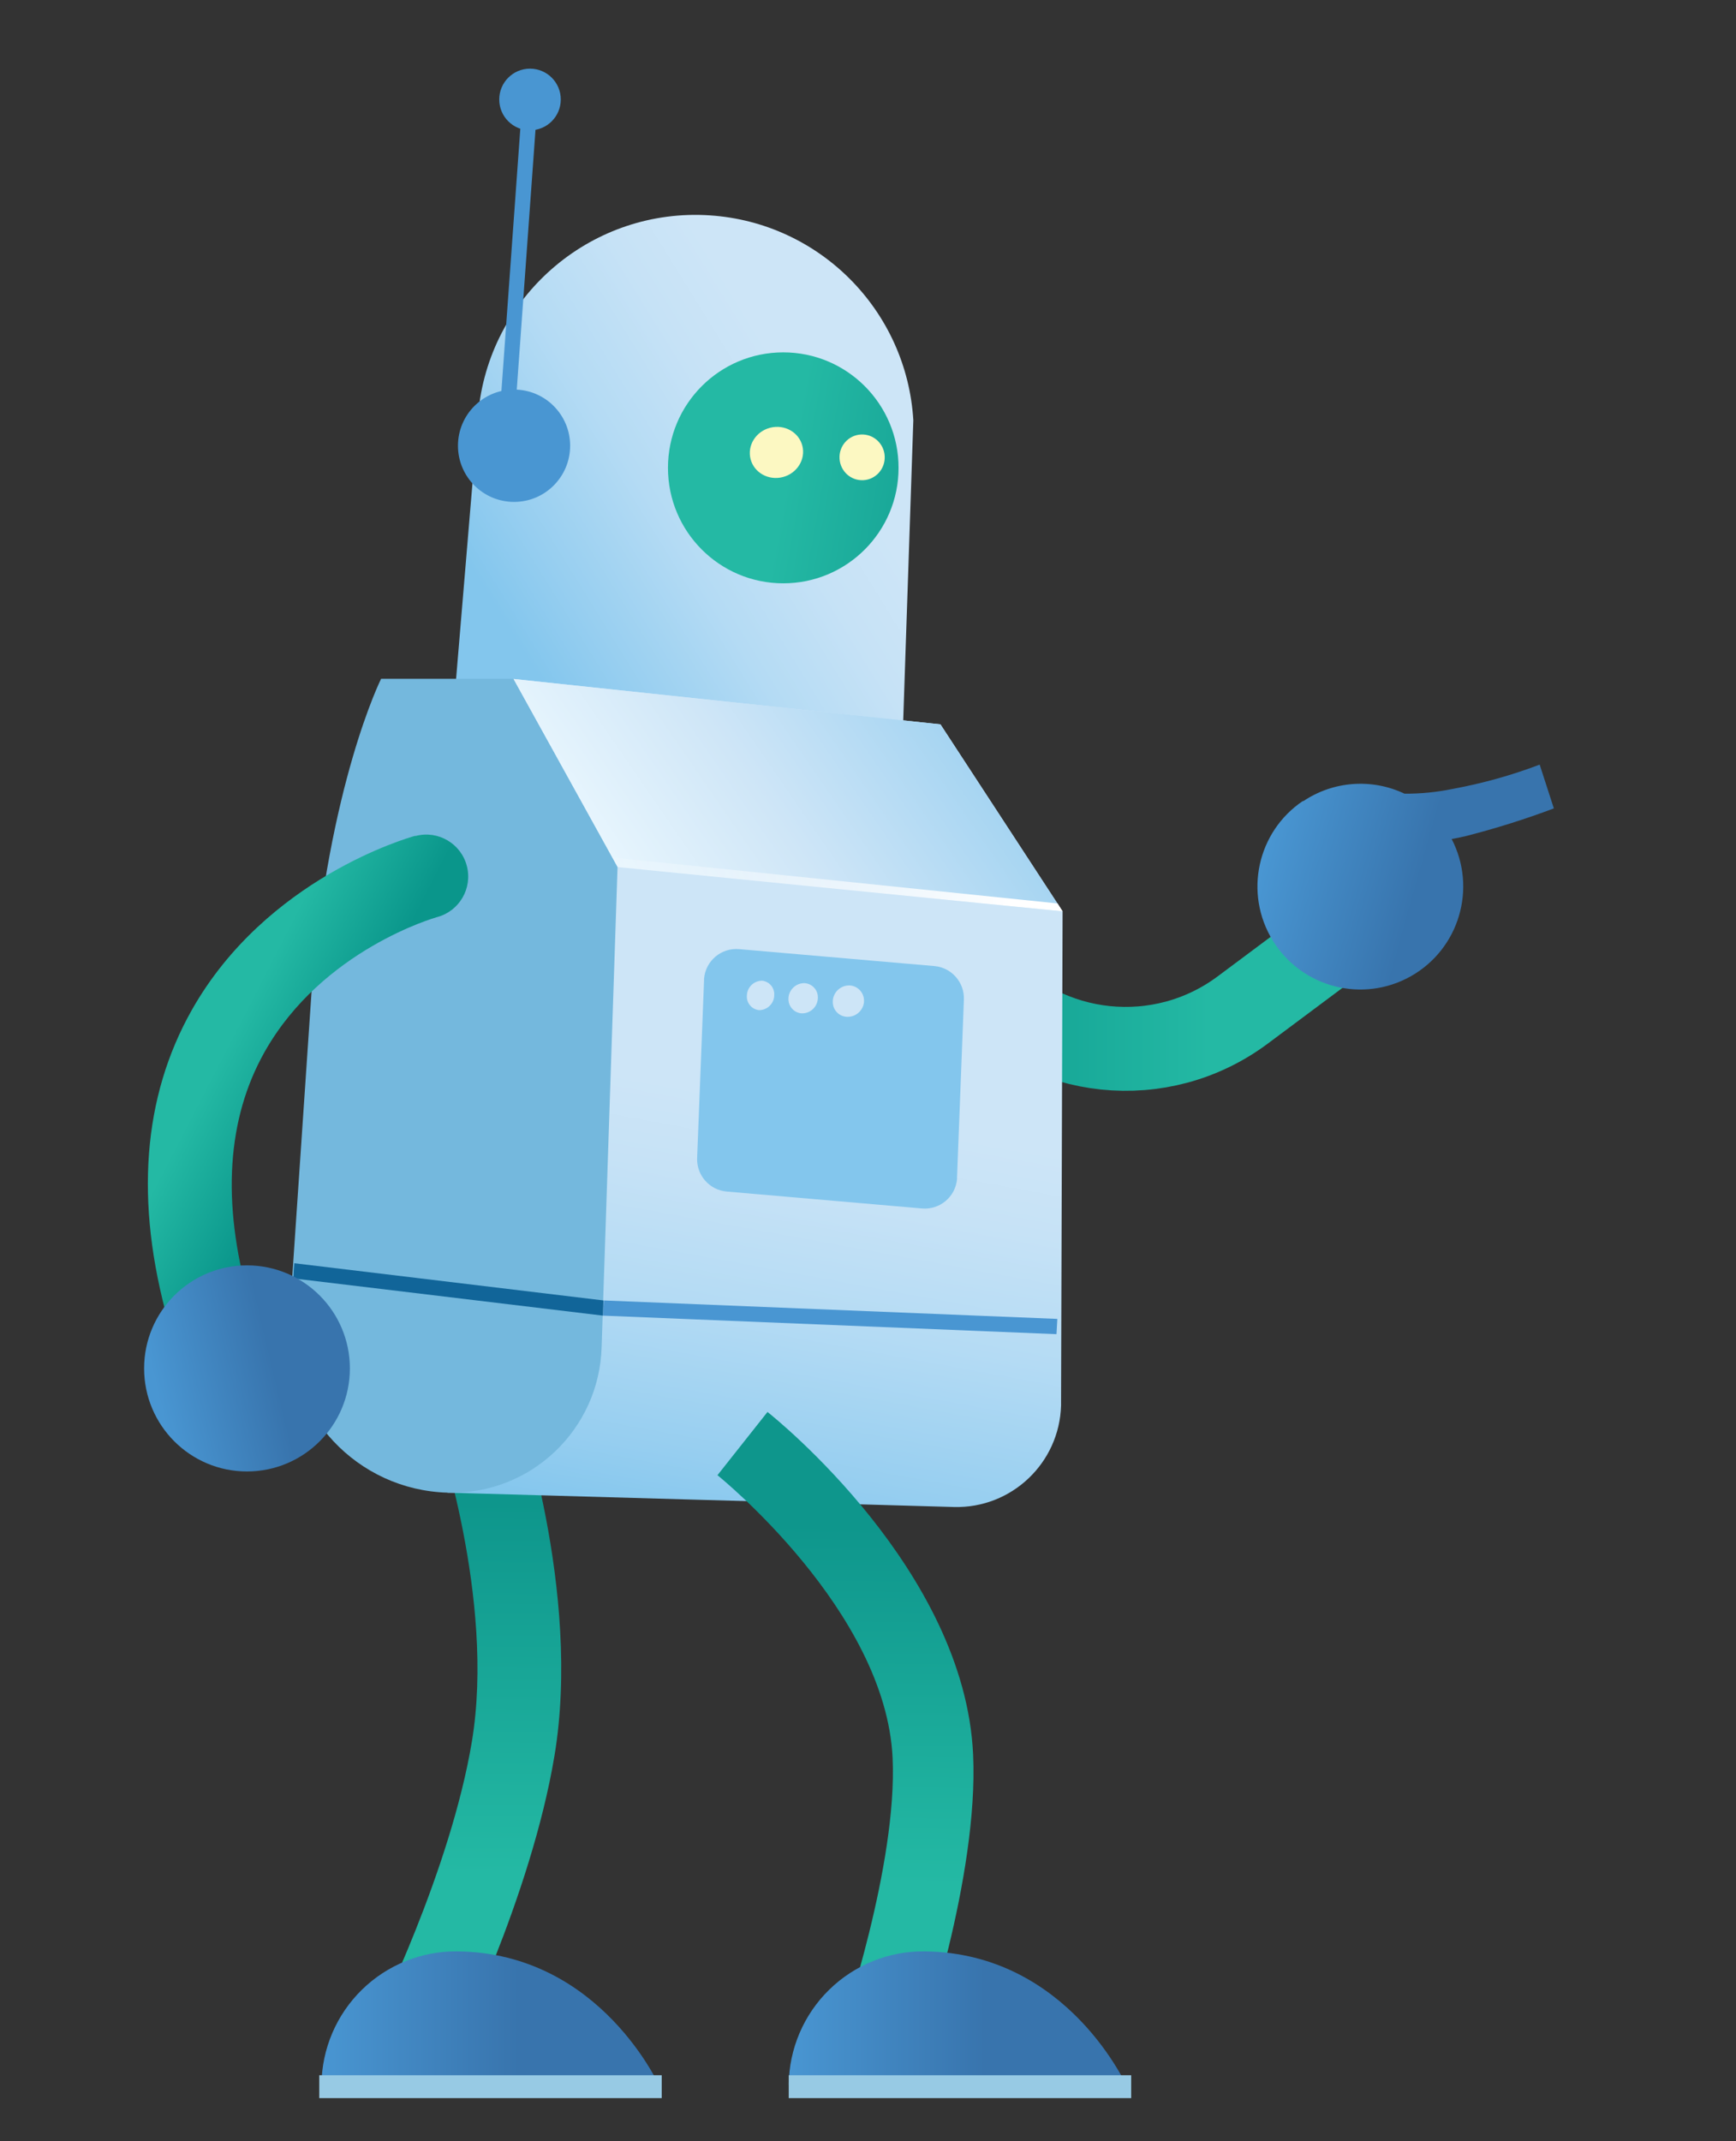 <svg id="en2xe0i9dozm1" xmlns="http://www.w3.org/2000/svg" xmlns:xlink="http://www.w3.org/1999/xlink"
     viewBox="10 0 300 370" shape-rendering="geometricPrecision" text-rendering="geometricPrecision">
    <rect x="10" y="0" width="300" height="370" fill="#333333" stroke="none"/>
    <style>
        <![CDATA[#en2xe0i9dozm5_tr {animation: en2xe0i9dozm5_tr__tr 2000ms linear infinite normal forwards}@keyframes en2xe0i9dozm5_tr__tr { 0% {transform: translate(235.94px,252.62px) rotate(0deg)} 50% {transform: translate(235.94px,252.62px) rotate(-7.019deg)} 100% {transform: translate(235.94px,252.62px) rotate(0deg)} }#en2xe0i9dozm11_to {animation: en2xe0i9dozm11_to__to 2000ms linear infinite normal forwards}@keyframes en2xe0i9dozm11_to__to { 0% {transform: translate(204.417px,208.92px)} 50% {transform: translate(194.142px,206.117px)} 100% {transform: translate(204.417px,208.92px)} }]]></style>
    <defs>
        <linearGradient id="en2xe0i9dozm3-fill" x1="261.469" y1="337.571" x2="260.604" y2="250.615"
                        spreadMethod="pad" gradientUnits="userSpaceOnUse">
            <stop id="en2xe0i9dozm3-fill-0" offset="0%" stop-color="rgb(36,185,164)"/>
            <stop id="en2xe0i9dozm3-fill-1" offset="28%" stop-color="rgb(36,185,164)"/>
            <stop id="en2xe0i9dozm3-fill-2" offset="84%" stop-color="rgb(14,150,140)"/>
            <stop id="en2xe0i9dozm3-fill-3" offset="100%" stop-color="rgb(14,150,140)"/>
        </linearGradient>
        <linearGradient id="en2xe0i9dozm4-fill" x1="235.94" y1="332.3" x2="280.45" y2="332.3"
                        spreadMethod="pad" gradientUnits="userSpaceOnUse">
            <stop id="en2xe0i9dozm4-fill-0" offset="42%" stop-color="rgb(56,116,173)"/>
            <stop id="en2xe0i9dozm4-fill-1" offset="100%" stop-color="rgb(73,150,210)"/>
        </linearGradient>
        <linearGradient id="en2xe0i9dozm6-fill" x1="203.451" y1="119.633" x2="281.399" y2="167.923"
                        spreadMethod="pad" gradientUnits="userSpaceOnUse">
            <stop id="en2xe0i9dozm6-fill-0" offset="13%" stop-color="rgb(205,229,247)"/>
            <stop id="en2xe0i9dozm6-fill-1" offset="24%" stop-color="rgb(198,226,246)"/>
            <stop id="en2xe0i9dozm6-fill-2" offset="39%" stop-color="rgb(180,219,244)"/>
            <stop id="en2xe0i9dozm6-fill-3" offset="56%" stop-color="rgb(150,206,240)"/>
            <stop id="en2xe0i9dozm6-fill-4" offset="66%" stop-color="rgb(131,198,237)"/>
        </linearGradient>
        <linearGradient id="en2xe0i9dozm10-fill" x1="14.198" y1="-3.647" x2="-39.513" y2="6.22"
                        spreadMethod="pad" gradientUnits="userSpaceOnUse">
            <stop id="en2xe0i9dozm10-fill-0" offset="0%" stop-color="rgb(36,185,164)"/>
            <stop id="en2xe0i9dozm10-fill-1" offset="28%" stop-color="rgb(36,185,164)"/>
            <stop id="en2xe0i9dozm10-fill-2" offset="84%" stop-color="rgb(14,150,140)"/>
            <stop id="en2xe0i9dozm10-fill-3" offset="100%" stop-color="rgb(14,150,140)"/>
        </linearGradient>
        <linearGradient id="en2xe0i9dozm12-stroke" x1="143.26" y1="191.07" x2="216.91" y2="191.07"
                        spreadMethod="pad" gradientUnits="userSpaceOnUse">
            <stop id="en2xe0i9dozm12-stroke-0" offset="28%" stop-color="rgb(36,185,164)"/>
            <stop id="en2xe0i9dozm12-stroke-1" offset="84%" stop-color="rgb(10,150,139)"/>
        </linearGradient>
        <linearGradient id="en2xe0i9dozm13-fill" x1="121.972" y1="186.257" x2="155.725" y2="176.764"
                        spreadMethod="pad" gradientUnits="userSpaceOnUse">
            <stop id="en2xe0i9dozm13-fill-0" offset="42%" stop-color="rgb(56,116,173)"/>
            <stop id="en2xe0i9dozm13-fill-1" offset="100%" stop-color="rgb(73,150,210)"/>
        </linearGradient>
        <linearGradient id="en2xe0i9dozm14-fill" x1="212.742" y1="159.273" x2="232.768" y2="268.279"
                        spreadMethod="pad" gradientUnits="userSpaceOnUse">
            <stop id="en2xe0i9dozm14-fill-0" offset="48%" stop-color="rgb(205,229,247)"/>
            <stop id="en2xe0i9dozm14-fill-1" offset="58%" stop-color="rgb(198,226,246)"/>
            <stop id="en2xe0i9dozm14-fill-2" offset="73%" stop-color="rgb(180,219,244)"/>
            <stop id="en2xe0i9dozm14-fill-3" offset="91%" stop-color="rgb(150,206,240)"/>
            <stop id="en2xe0i9dozm14-fill-4" offset="100%" stop-color="rgb(131,198,237)"/>
        </linearGradient>
        <linearGradient id="en2xe0i9dozm19-fill" x1="241.984" y1="185.125" x2="180.92" y2="143.016"
                        spreadMethod="pad" gradientUnits="userSpaceOnUse">
            <stop id="en2xe0i9dozm19-fill-0" offset="0%" stop-color="rgb(234,247,254)"/>
            <stop id="en2xe0i9dozm19-fill-1" offset="31%" stop-color="rgb(207,230,247)"/>
            <stop id="en2xe0i9dozm19-fill-2" offset="33%" stop-color="rgb(205,229,247)"/>
            <stop id="en2xe0i9dozm19-fill-3" offset="74%" stop-color="rgb(155,208,240)"/>
        </linearGradient>
        <linearGradient id="en2xe0i9dozm20-fill" x1="189.933" y1="185.793" x2="248.932" y2="180.271"
                        spreadMethod="pad" gradientUnits="userSpaceOnUse">
            <stop id="en2xe0i9dozm20-fill-0" offset="0%" stop-color="rgb(255,255,255)"/>
            <stop id="en2xe0i9dozm20-fill-1" offset="100%" stop-color="rgba(255,255,255,0)"/>
        </linearGradient>
        <linearGradient id="en2xe0i9dozm21-fill" x1="298.703" y1="200.335" x2="276.059" y2="212.038"
                        spreadMethod="pad" gradientUnits="userSpaceOnUse">
            <stop id="en2xe0i9dozm21-fill-0" offset="28%" stop-color="rgb(36,185,164)"/>
            <stop id="en2xe0i9dozm21-fill-1" offset="84%" stop-color="rgb(10,150,139)"/>
        </linearGradient>
        <linearGradient id="en2xe0i9dozm22-fill" x1="-14.655" y1="-2.091" x2="11.564" y2="4.126"
                        spreadMethod="pad" gradientUnits="userSpaceOnUse">
            <stop id="en2xe0i9dozm22-fill-0" offset="42%" stop-color="rgb(56,116,173)"/>
            <stop id="en2xe0i9dozm22-fill-1" offset="100%" stop-color="rgb(73,150,210)"/>
        </linearGradient>
        <linearGradient id="en2xe0i9dozm28-fill" x1="212.262" y1="338.206" x2="211.354" y2="253.8"
                        spreadMethod="pad" gradientUnits="userSpaceOnUse">
            <stop id="en2xe0i9dozm28-fill-0" offset="0%" stop-color="rgb(36,185,164)"/>
            <stop id="en2xe0i9dozm28-fill-1" offset="28%" stop-color="rgb(36,185,164)"/>
            <stop id="en2xe0i9dozm28-fill-2" offset="84%" stop-color="rgb(14,150,140)"/>
            <stop id="en2xe0i9dozm28-fill-3" offset="100%" stop-color="rgb(14,150,140)"/>
        </linearGradient>
        <linearGradient id="en2xe0i9dozm29-fill" x1="174.58" y1="332.3" x2="219.09" y2="332.3"
                        spreadMethod="pad" gradientUnits="userSpaceOnUse">
            <stop id="en2xe0i9dozm29-fill-0" offset="42%" stop-color="rgb(56,116,173)"/>
            <stop id="en2xe0i9dozm29-fill-1" offset="100%" stop-color="rgb(73,150,210)"/>
        </linearGradient>
    </defs>
    <g id="en2xe0i9dozm2"
       transform="matrix(-1.316 0 0 1.318 434.626 -88.969)">
        <path id="en2xe0i9dozm3"
              d="M263.58,337.55C263.14,336.69,252.95,316.28,249.85,297.67C246.26,276.12,254.73,251.67,255.09,250.67L265.46,254.32C265.39,254.55,257.58,277.12,260.7,295.84C263.53,312.84,273.31,332.39,273.4,332.59Z"
              fill="url(#en2xe0i9dozm3-fill)" stroke="none" stroke-width="1"/>
        <path id="en2xe0i9dozm4"
              d="M262.61,323.34C267.291,323.289,271.801,325.1,275.146,328.375C278.492,331.649,280.4,336.119,280.45,340.8L280.45,340.8L235.94,341.27C235.94,341.27,243.7,323.54,262.61,323.34Z"
              fill="url(#en2xe0i9dozm4-fill)" fill-rule="evenodd" stroke="none" stroke-width="1"/>
        <g id="en2xe0i9dozm5_tr" transform="translate(235.94,252.62) rotate(0)">
            <g id="en2xe0i9dozm5" transform="translate(-235.94,-252.62)">
                <path id="en2xe0i9dozm6"
                      d="M263.46,164.7L259.8,121.07C258.061,105.877,244.698,94.728,229.44,95.74L229.44,95.74C215.044,96.691,203.6,108.198,202.73,122.6L204.34,170.3Z"
                      fill="url(#en2xe0i9dozm6-fill)" stroke="none" stroke-width="1"/>
                <rect id="en2xe0i9dozm7" width="2" height="41.57" rx="0" ry="0"
                      transform="matrix(0.997 -0.072 0.072 0.997 252.172 82.123)"
                      fill="rgb(73,150,210)" stroke="none" stroke-width="1"/>
                <circle id="en2xe0i9dozm8" r="4.04" transform="matrix(1 0 0 1 253.066 80.545)"
                        fill="rgb(73,150,210)" stroke="none" stroke-width="1"/>
                <circle id="en2xe0i9dozm9" r="7.365"
                        transform="matrix(1 0 0 1 255.161 125.942)" fill="rgb(73,150,210)"
                        stroke="none" stroke-width="1"/>
                <circle id="en2xe0i9dozm10" r="15.14"
                        transform="matrix(1 0 0 1 219.81 128.84)"
                        fill="url(#en2xe0i9dozm10-fill)" stroke="none" stroke-width="1"/>
                <g id="en2xe0i9dozm11_to" transform="translate(204.417,208.92)">
                    <g id="en2xe0i9dozm11" transform="translate(-204.417,-208.92)">
                        <path id="en2xe0i9dozm12"
                              d="M146.55,190.29L159.49,199.93C170.21,207.902,185.248,206.347,194.11,196.35L212.79,175.28"
                              fill="none" stroke="url(#en2xe0i9dozm12-stroke)" stroke-width="11"
                              stroke-miterlimit="10"/>
                        <path id="en2xe0i9dozm13"
                              d="M151.55,172.56C147.598,169.9,142.535,169.52,138.23,171.56C136.114,171.574,134.003,171.366,131.93,170.94C128.025,170.224,124.193,169.156,120.48,167.75L118.62,173.49C122.43,174.92,126.316,176.139,130.26,177.14C130.85,177.28,131.44,177.4,132.04,177.5C128.692,183.949,131.045,191.891,137.366,195.476C143.686,199.06,151.709,197.004,155.527,190.821C159.344,184.639,157.587,176.544,151.55,172.5Z"
                              fill="url(#en2xe0i9dozm13-fill)" stroke="none" stroke-width="1"/>
                    </g>
                </g>
                <path id="en2xe0i9dozm14"
                      d="M199.17,162.47L255.23,156.52L263.9,263.2L197.4,265.08C189.839,265.282,183.542,259.321,183.33,251.76L183.33,251.34L183.13,186.99Z"
                      fill="url(#en2xe0i9dozm14-fill)" fill-rule="evenodd" stroke="none" stroke-width="1"/>
                <path id="en2xe0i9dozm15"
                      d="M227.25,223.72L201.59,225.94C199.258,226.142,197.202,224.421,196.99,222.09C196.99,222.02,196.99,221.95,196.99,221.88L196.09,198.55C196.007,196.29,197.707,194.361,199.96,194.16L225.62,191.94C227.952,191.744,230.004,193.469,230.21,195.8C230.21,195.87,230.21,195.93,230.21,196L231.12,219.33C231.203,221.59,229.503,223.519,227.25,223.72Z"
                      fill="rgb(131,198,237)" stroke="none" stroke-width="1"/>
                <path id="en2xe0i9dozm16"
                      d="M272.62,156.5L255.23,156.5L241.57,181.16L243.66,244.05C243.938,254.902,252.958,263.474,263.81,263.2L263.9,263.2C275.708,262.857,285.002,253.008,284.66,241.2C284.66,240.92,284.66,240.65,284.66,240.37L281.77,197.78C279.54,170.26,272.62,156.5,272.62,156.5Z"
                      fill="rgb(116,184,221)" fill-rule="evenodd" stroke="none" stroke-width="1"/>
                <polygon id="en2xe0i9dozm17"
                         points="183.93,242.42 183.82,240.42 243.38,238 243.49,239.99 183.93,242.42"
                         fill="rgb(73,150,210)" stroke="none" stroke-width="1"/>
                <polygon id="en2xe0i9dozm18"
                         points="243.42,238 243.49,239.99 284.14,235.11 284.09,234.12 284.02,233.12 243.42,238"
                         fill="rgb(17,101,153)" stroke="none" stroke-width="1"/>
                <polygon id="en2xe0i9dozm19"
                         points="241.56,181.18 183.13,186.99 199.17,162.47 255.23,156.52 241.56,181.18"
                         fill="url(#en2xe0i9dozm19-fill)" fill-rule="evenodd" stroke="none" stroke-width="1"/>
                <polygon id="en2xe0i9dozm20"
                         points="241.56,181.18 183.13,186.99 183.79,185.95 242.22,179.93 241.56,181.18"
                         fill="url(#en2xe0i9dozm20-fill)" fill-rule="evenodd" stroke="none" stroke-width="1"/>
                <path id="en2xe0i9dozm21"
                      d="M294.55,244.75C294.297,244.719,294.046,244.669,293.8,244.6C290.876,243.78,289.17,240.744,289.99,237.82C293.57,225.07,292.86,214.15,287.89,205.37C280.32,192,265.45,187.79,265.3,187.75C262.359,186.985,260.595,183.981,261.36,181.04C262.125,178.099,265.129,176.335,268.07,177.1L268.2,177.1C268.99,177.32,287.67,182.6,297.47,199.91C303.93,211.33,304.98,225.07,300.58,240.75C299.857,243.407,297.279,245.117,294.55,244.75Z"
                      fill="url(#en2xe0i9dozm21-fill)" stroke="none" stroke-width="1"/>
                <circle id="en2xe0i9dozm22" r="13.51"
                        transform="matrix(1 0 0 1 290.23 246.91)"
                        fill="url(#en2xe0i9dozm22-fill)" stroke="none" stroke-width="1"/>
                <ellipse id="en2xe0i9dozm23" rx="3" ry="2.97"
                         transform="matrix(0.058 -0.998 0.998 0.058 209.455 127.464)"
                         fill="rgb(252,248,194)" stroke="none" stroke-width="1"/>
                <ellipse id="en2xe0i9dozm24" rx="3.34" ry="3.51"
                         transform="matrix(0.25 -0.968 0.968 0.25 220.703 126.818)"
                         fill="rgb(252,248,194)" stroke="none" stroke-width="1"/>
                <path id="en2xe0i9dozm25"
                      d="M221,198.14C221.103,199.166,221.969,199.945,223,199.94C223.476,199.887,223.911,199.646,224.208,199.27C224.505,198.895,224.639,198.415,224.58,197.94L224.58,197.94L224.58,197.89C224.482,196.86,223.614,196.075,222.58,196.08C221.62,196.185,220.918,197.037,221,198L221,198C221.006,198.046,221.006,198.094,221,198.14Z"
                      fill="rgb(205,229,247)" stroke="none" stroke-width="1"/>
                <path id="en2xe0i9dozm26"
                      d="M215.28,198.51C215.39,199.596,216.329,200.408,217.42,200.36C218.441,200.275,219.201,199.381,219.12,198.36L219.12,198.27C219.011,197.188,218.087,196.374,217,196.4C216.504,196.433,216.043,196.663,215.718,197.039C215.393,197.415,215.231,197.905,215.27,198.4L215.27,198.53Z"
                      fill="rgb(205,229,247)" stroke="none" stroke-width="1"/>
                <path id="en2xe0i9dozm27"
                      d="M209.21,198.91C209.346,200.056,210.359,200.893,211.51,200.81C212.573,200.735,213.374,199.813,213.3,198.75L213.3,198.75L213.3,198.63C213.18,197.508,212.218,196.668,211.09,196.7C209.989,196.764,209.147,197.709,209.21,198.81Z"
                      fill="rgb(205,229,247)" stroke="none" stroke-width="1"/>
            </g>
        </g>
        <path id="en2xe0i9dozm28"
              d="M202.13,336.81C201.81,335.87,194.13,313.59,194.88,297.53C195.98,273.39,220.82,253.46,221.88,252.62L228.45,260.91C228.23,261.09,206.33,278.72,205.45,298.01C204.81,312.01,212.06,333.14,212.13,333.35Z"
              fill="url(#en2xe0i9dozm28-fill)" stroke="none" stroke-width="1"/>
        <path id="en2xe0i9dozm29"
              d="M201.25,323.34C205.931,323.289,210.441,325.1,213.786,328.375C217.132,331.649,219.04,336.119,219.09,340.8L219.09,340.8L174.58,341.27C174.58,341.27,182.33,323.54,201.25,323.34Z"
              fill="url(#en2xe0i9dozm29-fill)" fill-rule="evenodd" stroke="none" stroke-width="1"/>
        <rect id="en2xe0i9dozm30" width="44.97" height="3" rx="0" ry="0"
              transform="matrix(1 0 0 1 174.12 339.58)" fill="rgb(151,202,228)" stroke="none"
              stroke-width="1"/>
        <rect id="en2xe0i9dozm31" width="44.97" height="3" rx="0" ry="0"
              transform="matrix(1 0 0 1 235.77 339.58)" fill="rgb(151,202,228)" stroke="none"
              stroke-width="1"/>
    </g>
</svg>
